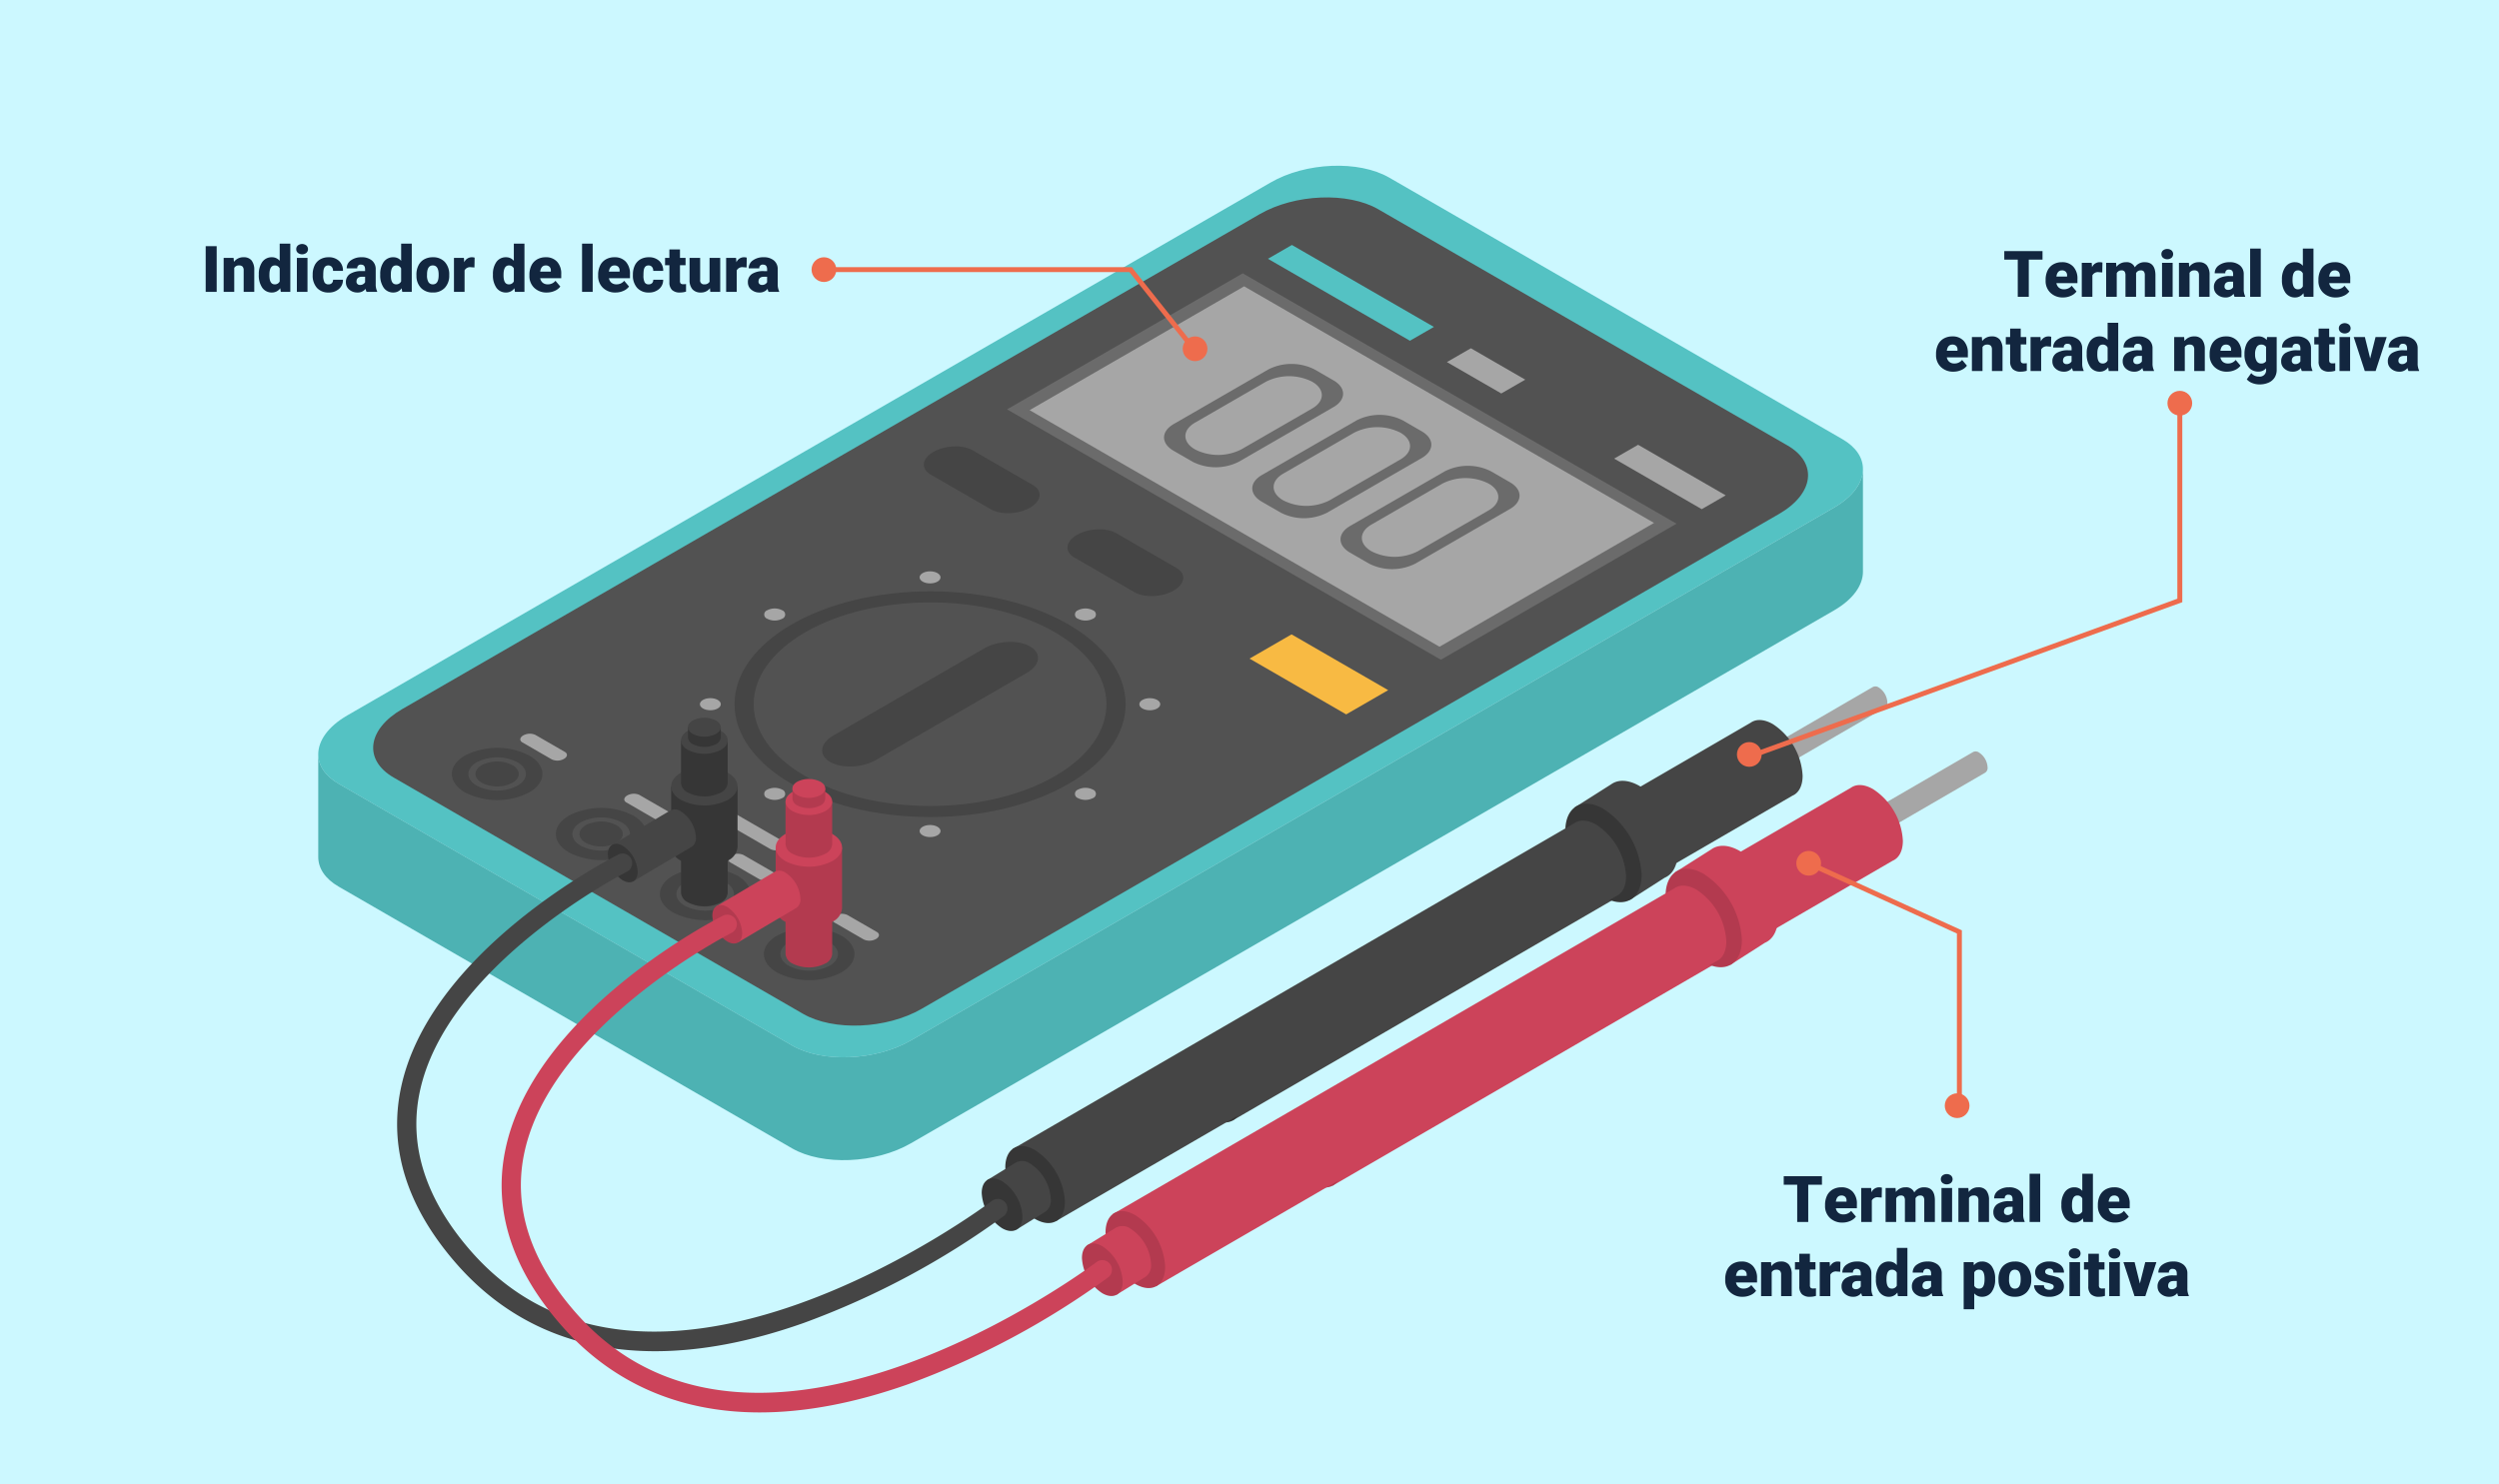 <svg xmlns="http://www.w3.org/2000/svg" width="505" height="300" viewBox="0 0 505 300">
  <g id="Grupo_84294" data-name="Grupo 84294" transform="translate(-914.57 -1020)">
    <rect id="Voltmeter" width="505" height="300" transform="translate(914.57 1020)" fill="#ccf8ff"/>
    <g id="Grupo_83514" data-name="Grupo 83514" transform="translate(954.884 858.139)">
      <g id="Grupo_83446" data-name="Grupo 83446" transform="translate(24 195.36)">
        <g id="Grupo_83391" data-name="Grupo 83391">
          <path id="Trazado_101940" data-name="Trazado 101940" d="M336.152,256.651c0,2.728-1.987,5.589-5.872,7.828l-5.159,2.98L143.716,372.2c-7.1,4.092-17.835,4.537-23.974.993L35.031,324.285l-6.88-3.973c-2.788-1.6-4.151-3.752-4.151-6,0-2.728,1.987-5.6,5.872-7.843L216.449,198.756c7.087-4.107,17.822-4.55,23.974-.993L332,250.632C334.787,252.247,336.152,254.4,336.152,256.651Z" transform="translate(-24 -195.36)" fill="#54c2c3"/>
        </g>
        <g id="Grupo_83392" data-name="Grupo 83392" transform="translate(11.097 6.408)">
          <path id="Trazado_101941" data-name="Trazado 101941" d="M115.88,363.279l-82.7-47.747c-6.145-3.547-5.375-9.745,1.723-13.843L208.169,201.654c7.1-4.1,17.831-4.542,23.976-.995l82.7,47.749c6.145,3.547,5.375,9.745-1.723,13.843L139.856,362.286C132.76,366.382,122.025,366.828,115.88,363.279Z" transform="translate(-29.031 -198.266)" fill="#525252"/>
        </g>
        <g id="Grupo_83393" data-name="Grupo 83393" transform="translate(139.199 21.753)">
          <path id="Trazado_101942" data-name="Trazado 101942" d="M174.767,283.328,87.109,232.718l47.624-27.5,87.658,50.609Z" transform="translate(-87.109 -205.223)" fill="#6b6b6b"/>
        </g>
        <g id="Grupo_83394" data-name="Grupo 83394" transform="translate(143.747 24.378)">
          <path id="Trazado_101943" data-name="Trazado 101943" d="M172.006,279.267,89.171,231.442l43.352-25.029,82.835,47.825Z" transform="translate(-89.171 -206.413)" fill="#a6a6a6"/>
        </g>
        <g id="Grupo_83398" data-name="Grupo 83398" transform="translate(191.917 16.017)">
          <g id="Grupo_83395" data-name="Grupo 83395">
            <path id="Trazado_101944" data-name="Trazado 101944" d="M139.7,221.983,111.01,205.417l4.841-2.795,28.693,16.566Z" transform="translate(-111.01 -202.622)" fill="#54c2c3"/>
          </g>
          <g id="Grupo_83396" data-name="Grupo 83396" transform="translate(36.164 20.879)">
            <path id="Trazado_101945" data-name="Trazado 101945" d="M138.395,221.228l-10.989-6.345,4.84-2.795,10.989,6.345Z" transform="translate(-127.406 -212.088)" fill="#a6a6a6"/>
          </g>
          <g id="Grupo_83397" data-name="Grupo 83397" transform="translate(69.955 40.389)">
            <path id="Trazado_101946" data-name="Trazado 101946" d="M160.428,233.949l-17.7-10.221,4.84-2.795,17.7,10.221Z" transform="translate(-142.725 -220.933)" fill="#a6a6a6"/>
          </g>
        </g>
        <g id="Grupo_83399" data-name="Grupo 83399" transform="translate(122.37 56.725)">
          <path id="Trazado_101947" data-name="Trazado 101947" d="M93.026,233.8l-12.175-7.03c-2.031-1.173-1.776-3.22.567-4.572h0c2.345-1.354,5.891-1.5,7.921-.329l12.178,7.03c2.029,1.171,1.773,3.22-.569,4.572h0C98.6,234.826,95.055,234.972,93.026,233.8Z" transform="translate(-79.479 -221.078)" fill="#454545"/>
        </g>
        <g id="Grupo_83400" data-name="Grupo 83400" transform="translate(151.396 73.483)">
          <path id="Trazado_101948" data-name="Trazado 101948" d="M106.187,241.4l-12.178-7.032c-2.029-1.171-1.776-3.218.569-4.572h0c2.345-1.352,5.889-1.5,7.921-.329l12.175,7.032c2.029,1.171,1.776,3.218-.569,4.572h0C111.76,242.422,108.216,242.57,106.187,241.4Z" transform="translate(-92.639 -228.676)" fill="#454545"/>
        </g>
        <g id="Grupo_83401" data-name="Grupo 83401" transform="translate(188.196 94.73)">
          <path id="Trazado_101949" data-name="Trazado 101949" d="M128.85,254.483l-19.528-11.274,8.489-4.9,19.527,11.274Z" transform="translate(-109.323 -238.308)" fill="#f8ba43"/>
        </g>
        <g id="Grupo_83415" data-name="Grupo 83415" transform="translate(77.118 81.987)">
          <g id="Grupo_83405" data-name="Grupo 83405" transform="translate(7 4.041)">
            <g id="Grupo_83402" data-name="Grupo 83402">
              <ellipse id="Elipse_4100" data-name="Elipse 4100" cx="39.517" cy="22.815" rx="39.517" ry="22.815" fill="#454545"/>
            </g>
            <g id="Grupo_83403" data-name="Grupo 83403" transform="translate(3.873 2.236)">
              <path id="Trazado_101950" data-name="Trazado 101950" d="M124.742,270.509c13.92-8.038,13.92-21.069,0-29.1s-36.491-8.038-50.409,0-13.92,21.067,0,29.1S110.822,278.545,124.742,270.509Z" transform="translate(-63.893 -235.377)" fill="#525252"/>
            </g>
            <g id="Grupo_83404" data-name="Grupo 83404" transform="translate(17.702 10.22)">
              <path id="Trazado_101951" data-name="Trazado 101951" d="M71.765,263.262h0c-2.373-1.37-2.076-3.763.664-5.342l30.507-17.615c2.739-1.581,6.884-1.753,9.255-.384h0c2.371,1.37,2.076,3.763-.664,5.342L81.018,262.878C78.28,264.46,74.136,264.632,71.765,263.262Z" transform="translate(-70.163 -238.997)" fill="#454545"/>
            </g>
          </g>
          <g id="Grupo_83414" data-name="Grupo 83414">
            <g id="Grupo_83406" data-name="Grupo 83406" transform="translate(75.8 7.508)">
              <path id="Trazado_101952" data-name="Trazado 101952" d="M96.938,238.019a3.308,3.308,0,0,1-2.991,0,.912.912,0,0,1,0-1.727,3.308,3.308,0,0,1,2.991,0A.911.911,0,0,1,96.938,238.019Z" transform="translate(-93.329 -235.935)" fill="#a6a6a6"/>
            </g>
            <g id="Grupo_83407" data-name="Grupo 83407" transform="translate(88.806 25.637)">
              <path id="Trazado_101953" data-name="Trazado 101953" d="M101.34,246.6c-1.169,0-2.115-.547-2.115-1.222s.946-1.22,2.115-1.22,2.113.545,2.113,1.22S102.507,246.6,101.34,246.6Z" transform="translate(-99.225 -244.154)" fill="#a6a6a6"/>
            </g>
            <g id="Grupo_83408" data-name="Grupo 83408" transform="translate(75.8 43.763)">
              <path id="Trazado_101954" data-name="Trazado 101954" d="M93.949,254.456a.911.911,0,0,1,0-1.727,3.308,3.308,0,0,1,2.991,0,.912.912,0,0,1,0,1.727A3.308,3.308,0,0,1,93.949,254.456Z" transform="translate(-93.329 -252.372)" fill="#a6a6a6"/>
            </g>
            <g id="Grupo_83409" data-name="Grupo 83409" transform="translate(44.403 51.271)">
              <path id="Trazado_101955" data-name="Trazado 101955" d="M79.094,257c0-.673.948-1.22,2.115-1.22s2.115.547,2.115,1.22-.946,1.222-2.115,1.222S79.094,257.671,79.094,257Z" transform="translate(-79.094 -255.776)" fill="#a6a6a6"/>
            </g>
            <g id="Grupo_83410" data-name="Grupo 83410" transform="translate(13.006 43.763)">
              <path id="Trazado_101956" data-name="Trazado 101956" d="M65.48,252.729a3.3,3.3,0,0,1,2.989,0,.911.911,0,0,1,0,1.727,3.3,3.3,0,0,1-2.989,0A.911.911,0,0,1,65.48,252.729Z" transform="translate(-64.86 -252.372)" fill="#a6a6a6"/>
            </g>
            <g id="Grupo_83411" data-name="Grupo 83411" transform="translate(0 25.635)">
              <path id="Trazado_101957" data-name="Trazado 101957" d="M61.078,244.153c1.169,0,2.115.547,2.115,1.222s-.946,1.22-2.115,1.22-2.115-.545-2.115-1.22S59.911,244.153,61.078,244.153Z" transform="translate(-58.963 -244.153)" fill="#a6a6a6"/>
            </g>
            <g id="Grupo_83412" data-name="Grupo 83412" transform="translate(13.006 7.508)">
              <path id="Trazado_101958" data-name="Trazado 101958" d="M68.469,236.292a.912.912,0,0,1,0,1.727,3.308,3.308,0,0,1-2.991,0,.912.912,0,0,1,0-1.727A3.308,3.308,0,0,1,68.469,236.292Z" transform="translate(-64.86 -235.935)" fill="#a6a6a6"/>
            </g>
            <g id="Grupo_83413" data-name="Grupo 83413" transform="translate(44.403)">
              <path id="Trazado_101959" data-name="Trazado 101959" d="M83.322,233.753c0,.673-.946,1.22-2.113,1.22s-2.115-.547-2.115-1.222.946-1.22,2.113-1.22S83.322,233.078,83.322,233.753Z" transform="translate(-79.094 -232.531)" fill="#a6a6a6"/>
            </g>
          </g>
        </g>
        <g id="Grupo_83416" data-name="Grupo 83416" transform="translate(72.449 125.679)">
          <path id="Trazado_101960" data-name="Trazado 101960" d="M75.8,264.811l-18.528-10.7c-.633-.366-.554-1,.176-1.425h0a2.737,2.737,0,0,1,2.466-.1l18.528,10.7c.633.364.554,1-.176,1.423h0A2.745,2.745,0,0,1,75.8,264.811Z" transform="translate(-56.846 -252.34)" fill="#a6a6a6"/>
        </g>
        <g id="Grupo_83441" data-name="Grupo 83441" transform="translate(26.995 114.805)">
          <g id="Grupo_83422" data-name="Grupo 83422">
            <g id="Grupo_83420" data-name="Grupo 83420" transform="translate(0 2.858)">
              <g id="Grupo_83417" data-name="Grupo 83417">
                <path id="Trazado_101961" data-name="Trazado 101961" d="M51.864,257.728a14.316,14.316,0,0,1-12.945,0c-3.573-2.065-3.573-5.411,0-7.475a14.316,14.316,0,0,1,12.945,0C55.44,252.317,55.44,255.663,51.864,257.728Z" transform="translate(-36.239 -248.706)" fill="#454545"/>
              </g>
              <g id="Grupo_83418" data-name="Grupo 83418" transform="translate(3.34 1.928)">
                <path id="Trazado_101962" data-name="Trazado 101962" d="M47.676,255.309a9.074,9.074,0,0,1-8.221,0c-2.27-1.31-2.27-3.434,0-4.744a9.074,9.074,0,0,1,8.221,0C49.946,251.874,49.946,254,47.676,255.309Z" transform="translate(-37.753 -249.58)" fill="#525252"/>
              </g>
              <g id="Grupo_83419" data-name="Grupo 83419" transform="translate(4.777 2.758)">
                <path id="Trazado_101963" data-name="Trazado 101963" d="M45.874,254.268a6.827,6.827,0,0,1-6.187,0c-1.709-.986-1.709-2.585,0-3.571a6.826,6.826,0,0,1,6.187,0C47.583,251.683,47.583,253.282,45.874,254.268Z" transform="translate(-38.405 -249.956)" fill="#454545"/>
              </g>
            </g>
            <g id="Grupo_83421" data-name="Grupo 83421" transform="translate(13.832)">
              <path id="Trazado_101964" data-name="Trazado 101964" d="M48.873,252.607l-5.938-3.43c-.631-.364-.551-1,.176-1.418h0a2.731,2.731,0,0,1,2.459-.1l5.938,3.43c.631.364.551,1-.176,1.418h0A2.731,2.731,0,0,1,48.873,252.607Z" transform="translate(-42.51 -247.41)" fill="#a6a6a6"/>
            </g>
          </g>
          <g id="Grupo_83428" data-name="Grupo 83428" transform="translate(21.019 12.136)">
            <g id="Grupo_83426" data-name="Grupo 83426" transform="translate(0 2.859)">
              <g id="Grupo_83423" data-name="Grupo 83423">
                <path id="Trazado_101965" data-name="Trazado 101965" d="M61.393,263.23a14.312,14.312,0,0,1-12.943,0c-3.575-2.065-3.575-5.411,0-7.475a14.312,14.312,0,0,1,12.943,0C64.968,257.819,64.968,261.165,61.393,263.23Z" transform="translate(-45.768 -254.208)" fill="#454545"/>
              </g>
              <g id="Grupo_83424" data-name="Grupo 83424" transform="translate(3.34 1.928)">
                <path id="Trazado_101966" data-name="Trazado 101966" d="M57.207,260.81a9.087,9.087,0,0,1-8.221,0c-2.272-1.31-2.272-3.434,0-4.744a9.074,9.074,0,0,1,8.221,0C59.477,257.376,59.477,259.5,57.207,260.81Z" transform="translate(-47.283 -255.082)" fill="#525252"/>
              </g>
              <g id="Grupo_83425" data-name="Grupo 83425" transform="translate(4.778 2.757)">
                <path id="Trazado_101967" data-name="Trazado 101967" d="M55.4,259.77a6.831,6.831,0,0,1-6.189,0c-1.707-.986-1.707-2.585,0-3.573a6.845,6.845,0,0,1,6.189,0C57.114,257.185,57.114,258.785,55.4,259.77Z" transform="translate(-47.935 -255.458)" fill="#454545"/>
              </g>
            </g>
            <g id="Grupo_83427" data-name="Grupo 83427" transform="translate(13.831)">
              <path id="Trazado_101968" data-name="Trazado 101968" d="M58.4,258.107l-5.938-3.428c-.631-.364-.551-1,.176-1.421h0a2.737,2.737,0,0,1,2.459-.1l5.938,3.428c.631.366.551,1-.176,1.42h0A2.723,2.723,0,0,1,58.4,258.107Z" transform="translate(-52.039 -252.912)" fill="#a6a6a6"/>
            </g>
          </g>
          <g id="Grupo_83434" data-name="Grupo 83434" transform="translate(42.039 24.271)">
            <g id="Grupo_83432" data-name="Grupo 83432" transform="translate(0 2.859)">
              <g id="Grupo_83429" data-name="Grupo 83429">
                <path id="Trazado_101969" data-name="Trazado 101969" d="M70.923,268.729a14.3,14.3,0,0,1-12.943,0c-3.575-2.062-3.575-5.408,0-7.473a14.316,14.316,0,0,1,12.945,0C74.5,263.321,74.5,266.667,70.923,268.729Z" transform="translate(-55.298 -259.71)" fill="#454545"/>
              </g>
              <g id="Grupo_83430" data-name="Grupo 83430" transform="translate(3.34 1.927)">
                <path id="Trazado_101970" data-name="Trazado 101970" d="M66.735,266.313a9.088,9.088,0,0,1-8.221,0c-2.27-1.31-2.27-3.434,0-4.747a9.088,9.088,0,0,1,8.221,0C69,262.879,69.007,265,66.735,266.313Z" transform="translate(-56.812 -260.583)" fill="#525252"/>
              </g>
              <g id="Grupo_83431" data-name="Grupo 83431" transform="translate(4.777 2.757)">
                <path id="Trazado_101971" data-name="Trazado 101971" d="M64.933,265.273a6.841,6.841,0,0,1-6.187,0c-1.709-.986-1.709-2.585,0-3.573a6.84,6.84,0,0,1,6.187,0C66.642,262.687,66.642,264.286,64.933,265.273Z" transform="translate(-57.464 -260.96)" fill="#454545"/>
              </g>
            </g>
            <g id="Grupo_83433" data-name="Grupo 83433" transform="translate(13.832)">
              <path id="Trazado_101972" data-name="Trazado 101972" d="M67.933,263.609l-5.938-3.428c-.631-.364-.551-1,.176-1.42h0a2.737,2.737,0,0,1,2.459-.1l5.938,3.428c.631.364.551,1-.176,1.42h0A2.73,2.73,0,0,1,67.933,263.609Z" transform="translate(-61.569 -258.414)" fill="#a6a6a6"/>
            </g>
          </g>
          <g id="Grupo_83440" data-name="Grupo 83440" transform="translate(63.057 36.407)">
            <g id="Grupo_83438" data-name="Grupo 83438" transform="translate(0 2.857)">
              <g id="Grupo_83435" data-name="Grupo 83435">
                <path id="Trazado_101973" data-name="Trazado 101973" d="M80.454,274.232a14.3,14.3,0,0,1-12.945,0c-3.575-2.062-3.575-5.408,0-7.473a14.3,14.3,0,0,1,12.945,0C84.027,268.824,84.027,272.17,80.454,274.232Z" transform="translate(-64.827 -265.211)" fill="#454545"/>
              </g>
              <g id="Grupo_83436" data-name="Grupo 83436" transform="translate(3.34 1.929)">
                <path id="Trazado_101974" data-name="Trazado 101974" d="M76.266,271.815a9.088,9.088,0,0,1-8.221,0c-2.272-1.31-2.272-3.437,0-4.747a9.088,9.088,0,0,1,8.221,0C78.536,268.381,78.536,270.5,76.266,271.815Z" transform="translate(-66.342 -266.086)" fill="#525252"/>
              </g>
              <g id="Grupo_83437" data-name="Grupo 83437" transform="translate(4.778 2.759)">
                <path id="Trazado_101975" data-name="Trazado 101975" d="M74.463,270.774a6.845,6.845,0,0,1-6.189,0c-1.707-.986-1.707-2.585,0-3.573a6.845,6.845,0,0,1,6.189,0C76.173,268.189,76.173,269.789,74.463,270.774Z" transform="translate(-66.994 -266.462)" fill="#454545"/>
              </g>
            </g>
            <g id="Grupo_83439" data-name="Grupo 83439" transform="translate(13.831)">
              <path id="Trazado_101976" data-name="Trazado 101976" d="M77.461,269.111l-5.938-3.428c-.631-.364-.551-1,.176-1.421h0a2.737,2.737,0,0,1,2.459-.1l5.938,3.428c.631.364.551,1-.176,1.421h0A2.73,2.73,0,0,1,77.461,269.111Z" transform="translate(-71.098 -263.916)" fill="#a6a6a6"/>
            </g>
          </g>
        </g>
        <g id="Grupo_83445" data-name="Grupo 83445" transform="translate(170.917 40.065)">
          <g id="Grupo_83442" data-name="Grupo 83442">
            <path id="Trazado_101977" data-name="Trazado 101977" d="M122.553,214.643l-19.126,11.042c-2.585,1.493-2.585,3.911,0,5.4l3.822,2.208a10.345,10.345,0,0,0,9.357,0l19.128-11.044c2.583-1.491,2.583-3.911,0-5.4l-3.825-2.208A10.345,10.345,0,0,0,122.553,214.643ZM107.74,230.8h0c-2.583-1.491-2.583-3.911,0-5.4l14.335-8.276a10.336,10.336,0,0,1,9.359,0h0c2.583,1.491,2.583,3.911,0,5.4L117.1,230.8A10.336,10.336,0,0,1,107.74,230.8Z" transform="translate(-101.489 -213.525)" fill="#6b6b6b"/>
          </g>
          <g id="Grupo_83443" data-name="Grupo 83443" transform="translate(17.831 10.295)">
            <path id="Trazado_101978" data-name="Trazado 101978" d="M130.637,219.312l-19.126,11.042c-2.585,1.491-2.585,3.911,0,5.4l3.822,2.208a10.336,10.336,0,0,0,9.359,0l19.126-11.042c2.583-1.493,2.583-3.911,0-5.4L140,219.312A10.336,10.336,0,0,0,130.637,219.312Zm-14.811,16.161h0c-2.585-1.491-2.585-3.911,0-5.4l14.335-8.278a10.345,10.345,0,0,1,9.357,0h0c2.585,1.493,2.585,3.911,0,5.4l-14.335,8.276A10.345,10.345,0,0,1,115.826,235.473Z" transform="translate(-109.573 -218.192)" fill="#6b6b6b"/>
          </g>
          <g id="Grupo_83444" data-name="Grupo 83444" transform="translate(35.663 20.59)">
            <path id="Trazado_101979" data-name="Trazado 101979" d="M138.723,223.978l-19.128,11.044c-2.583,1.491-2.583,3.911,0,5.4l3.822,2.208a10.35,10.35,0,0,0,9.359,0L151.9,231.588c2.585-1.491,2.585-3.911,0-5.4l-3.822-2.208A10.345,10.345,0,0,0,138.723,223.978Zm-14.813,16.161h0c-2.585-1.491-2.585-3.911,0-5.4l14.335-8.276a10.336,10.336,0,0,1,9.359,0h0c2.583,1.491,2.583,3.911,0,5.4l-14.335,8.276A10.336,10.336,0,0,1,123.909,240.139Z" transform="translate(-117.658 -222.86)" fill="#6b6b6b"/>
          </g>
        </g>
      </g>
      <g id="Grupo_83462" data-name="Grupo 83462" transform="translate(82.515 306.944)">
        <g id="Grupo_83449" data-name="Grupo 83449" transform="translate(14.793 24.029)">
          <g id="Grupo_83447" data-name="Grupo 83447" transform="translate(0.001 2.723)">
            <path id="Trazado_101980" data-name="Trazado 101980" d="M66.663,258.078V266.7a2.341,2.341,0,0,1-1.379,1.928,7.355,7.355,0,0,1-6.668,0,2.345,2.345,0,0,1-1.381-1.928v-8.618Z" transform="translate(-57.236 -258.078)" fill="#363636"/>
          </g>
          <g id="Grupo_83448" data-name="Grupo 83448">
            <path id="Trazado_101981" data-name="Trazado 101981" d="M65.285,261.49a7.369,7.369,0,0,1-6.668,0c-1.842-1.063-1.842-2.786,0-3.849a7.369,7.369,0,0,1,6.668,0C67.127,258.7,67.127,260.427,65.285,261.49Z" transform="translate(-57.236 -256.844)" fill="#454545"/>
          </g>
        </g>
        <g id="Grupo_83452" data-name="Grupo 83452" transform="translate(12.8 9.987)">
          <g id="Grupo_83450" data-name="Grupo 83450" transform="translate(0.002 3.875)">
            <path id="Trazado_101982" data-name="Trazado 101982" d="M69.746,252.234V264.5a3.338,3.338,0,0,1-1.963,2.744,10.485,10.485,0,0,1-9.489,0,3.339,3.339,0,0,1-1.961-2.744V252.234Z" transform="translate(-56.333 -252.234)" fill="#363636"/>
          </g>
          <g id="Grupo_83451" data-name="Grupo 83451">
            <path id="Trazado_101983" data-name="Trazado 101983" d="M67.784,257.089a10.487,10.487,0,0,1-9.487,0c-2.62-1.511-2.62-3.964,0-5.477a10.494,10.494,0,0,1,9.487,0C70.4,253.124,70.4,255.576,67.784,257.089Z" transform="translate(-56.332 -250.477)" fill="#454545"/>
          </g>
        </g>
        <g id="Grupo_83455" data-name="Grupo 83455" transform="translate(14.793 1.842)">
          <g id="Grupo_83453" data-name="Grupo 83453" transform="translate(0.001 2.725)">
            <path id="Trazado_101984" data-name="Trazado 101984" d="M66.663,248.02v8.618a2.344,2.344,0,0,1-1.379,1.928,7.368,7.368,0,0,1-6.668,0,2.347,2.347,0,0,1-1.381-1.928V248.02Z" transform="translate(-57.236 -248.02)" fill="#363636"/>
          </g>
          <g id="Grupo_83454" data-name="Grupo 83454">
            <path id="Trazado_101985" data-name="Trazado 101985" d="M65.285,251.433a7.369,7.369,0,0,1-6.668,0c-1.842-1.063-1.842-2.788,0-3.851a7.368,7.368,0,0,1,6.668,0C67.127,248.645,67.127,250.37,65.285,251.433Z" transform="translate(-57.236 -246.785)" fill="#454545"/>
          </g>
        </g>
        <g id="Grupo_83458" data-name="Grupo 83458" transform="translate(16.194)">
          <g id="Grupo_83456" data-name="Grupo 83456" transform="translate(0.001 1.916)">
            <path id="Trazado_101986" data-name="Trazado 101986" d="M64.5,246.818v2.067a1.65,1.65,0,0,1-.968,1.356,5.177,5.177,0,0,1-4.687,0,1.649,1.649,0,0,1-.971-1.356v-2.067Z" transform="translate(-57.871 -246.818)" fill="#363636"/>
          </g>
          <g id="Grupo_83457" data-name="Grupo 83457">
            <path id="Trazado_101987" data-name="Trazado 101987" d="M63.529,249.215a5.177,5.177,0,0,1-4.687,0c-1.295-.748-1.295-1.959,0-2.706a5.191,5.191,0,0,1,4.687,0C64.821,247.256,64.821,248.467,63.529,249.215Z" transform="translate(-57.871 -245.95)" fill="#454545"/>
          </g>
        </g>
        <g id="Grupo_83461" data-name="Grupo 83461" transform="translate(0 18.529)">
          <g id="Grupo_83459" data-name="Grupo 83459" transform="translate(0.728)">
            <path id="Trazado_101988" data-name="Trazado 101988" d="M67.929,259.986a2.016,2.016,0,0,1-1.037,2.025l-11.662,6.9-.882-1.473a6.931,6.931,0,0,1-2.512-4.2v0l-.977-1.632,11.8-6.981a2.048,2.048,0,0,1,2.25.135A6.673,6.673,0,0,1,67.929,259.986Z" transform="translate(-50.859 -254.35)" fill="#454545"/>
          </g>
          <g id="Grupo_83460" data-name="Grupo 83460" transform="translate(0 6.951)">
            <path id="Trazado_101989" data-name="Trazado 101989" d="M56.562,263.136c0,1.923-1.35,2.7-3.015,1.74a6.667,6.667,0,0,1-3.017-5.223c0-1.923,1.352-2.7,3.017-1.74A6.665,6.665,0,0,1,56.562,263.136Z" transform="translate(-50.529 -257.501)" fill="#363636"/>
          </g>
        </g>
      </g>
      <g id="Grupo_83478" data-name="Grupo 83478" transform="translate(158.073 300.606)">
        <g id="Grupo_83465" data-name="Grupo 83465" transform="translate(147.272)">
          <g id="Grupo_83463" data-name="Grupo 83463" transform="translate(0.412)">
            <path id="Trazado_101990" data-name="Trazado 101990" d="M187.065,246.281a1.15,1.15,0,0,1-.589,1.154L154.229,266.15l-.5-.84a3.949,3.949,0,0,1-1.429-2.387v0l-.556-.929,32.329-18.759a1.162,1.162,0,0,1,1.279.077A3.789,3.789,0,0,1,187.065,246.281Z" transform="translate(-151.741 -243.076)" fill="#a6a6a6"/>
          </g>
          <g id="Grupo_83464" data-name="Grupo 83464" transform="translate(0 18.742)">
            <path id="Trazado_101991" data-name="Trazado 101991" d="M154.986,254.78c0,1.094-.77,1.537-1.716.99a3.793,3.793,0,0,1-1.716-2.973c0-1.094.768-1.537,1.716-.99A3.8,3.8,0,0,1,154.986,254.78Z" transform="translate(-151.554 -251.573)" fill="#a6a6a6"/>
          </g>
        </g>
        <g id="Grupo_83468" data-name="Grupo 83468" transform="translate(40.439 6.797)">
          <g id="Grupo_83466" data-name="Grupo 83466" transform="translate(1.451)">
            <path id="Trazado_101992" data-name="Trazado 101992" d="M227.775,257.412c0,2.1-.8,3.509-2.067,4.045l-113.2,65.7-1.76-2.947a13.851,13.851,0,0,1-5.022-8.377v-.007l-1.95-3.26L217.262,246.71c1.107-.792,2.7-.759,4.491.267A13.323,13.323,0,0,1,227.775,257.412Z" transform="translate(-103.777 -246.157)" fill="#454545"/>
          </g>
          <g id="Grupo_83467" data-name="Grupo 83467" transform="translate(0 65.793)">
            <path id="Trazado_101993" data-name="Trazado 101993" d="M115.167,287.24c0,3.842-2.7,5.4-6.024,3.478a13.315,13.315,0,0,1-6.024-10.433c0-3.84,2.7-5.4,6.024-3.476A13.31,13.31,0,0,1,115.167,287.24Z" transform="translate(-103.119 -275.986)" fill="#363636"/>
          </g>
        </g>
        <g id="Grupo_83471" data-name="Grupo 83471" transform="translate(117.934 19.086)">
          <g id="Grupo_83469" data-name="Grupo 83469" transform="translate(1.857)">
            <path id="Trazado_101994" data-name="Trazado 101994" d="M159.963,266.139c0,2.682-1.021,4.493-2.649,5.181l-7.038,4.5-2.254-3.772a17.739,17.739,0,0,1-6.43-10.729v-.009l-2.5-4.173,7.407-4.7c1.418-1.012,3.463-.97,5.75.344A17.056,17.056,0,0,1,159.963,266.139Z" transform="translate(-139.095 -251.729)" fill="#454545"/>
          </g>
          <g id="Grupo_83470" data-name="Grupo 83470" transform="translate(0 4.618)">
            <path id="Trazado_101995" data-name="Trazado 101995" d="M153.677,268.236c0,4.916-3.452,6.91-7.713,4.451a17.045,17.045,0,0,1-7.711-13.358c0-4.919,3.452-6.913,7.711-4.453A17.045,17.045,0,0,1,153.677,268.236Z" transform="translate(-138.253 -253.822)" fill="#363636"/>
          </g>
        </g>
        <g id="Grupo_83474" data-name="Grupo 83474" transform="translate(4.766 27.131)">
          <g id="Grupo_83472" data-name="Grupo 83472" transform="translate(1.451)">
            <path id="Trazado_101996" data-name="Trazado 101996" d="M211.6,266.632c0,2.1-.8,3.509-2.069,4.045l-113.2,65.694-1.762-2.945a13.857,13.857,0,0,1-5.02-8.379v-.007l-1.95-3.26L201.089,255.93c1.105-.792,2.7-.761,4.491.267A13.329,13.329,0,0,1,211.6,266.632Z" transform="translate(-87.604 -255.376)" fill="#454545"/>
          </g>
          <g id="Grupo_83473" data-name="Grupo 83473" transform="translate(0 65.793)">
            <path id="Trazado_101997" data-name="Trazado 101997" d="M98.994,296.459c0,3.842-2.7,5.4-6.024,3.478A13.318,13.318,0,0,1,86.946,289.5c0-3.84,2.7-5.4,6.024-3.478A13.318,13.318,0,0,1,98.994,296.459Z" transform="translate(-86.946 -285.205)" fill="#363636"/>
          </g>
        </g>
        <g id="Grupo_83477" data-name="Grupo 83477" transform="translate(0 95.933)">
          <g id="Grupo_83475" data-name="Grupo 83475" transform="translate(0.99)">
            <path id="Trazado_101998" data-name="Trazado 101998" d="M98.2,294.26a2.751,2.751,0,0,1-1.412,2.762L91.2,300.48,90,298.466a9.454,9.454,0,0,1-3.43-5.724v0l-1.334-2.228,5.786-3.564a2.785,2.785,0,0,1,3.068.185A9.1,9.1,0,0,1,98.2,294.26Z" transform="translate(-85.234 -286.569)" fill="#454545"/>
          </g>
          <g id="Grupo_83476" data-name="Grupo 83476" transform="translate(0 3.523)">
            <path id="Trazado_101999" data-name="Trazado 101999" d="M93.014,295.857c0,2.623-1.842,3.688-4.114,2.376a9.1,9.1,0,0,1-4.116-7.129c0-2.623,1.842-3.688,4.116-2.376A9.1,9.1,0,0,1,93.014,295.857Z" transform="translate(-84.785 -288.166)" fill="#363636"/>
          </g>
        </g>
      </g>
      <g id="Grupo_83494" data-name="Grupo 83494" transform="translate(103.637 319.318)">
        <g id="Grupo_83481" data-name="Grupo 83481" transform="translate(14.791 24.029)">
          <g id="Grupo_83479" data-name="Grupo 83479" transform="translate(0.001 2.723)">
            <path id="Trazado_102000" data-name="Trazado 102000" d="M76.238,263.688v8.618a2.344,2.344,0,0,1-1.379,1.928,7.355,7.355,0,0,1-6.668,0,2.347,2.347,0,0,1-1.381-1.928v-8.618Z" transform="translate(-66.811 -263.688)" fill="#b33a4f"/>
          </g>
          <g id="Grupo_83480" data-name="Grupo 83480">
            <path id="Trazado_102001" data-name="Trazado 102001" d="M74.86,267.1a7.369,7.369,0,0,1-6.668,0c-1.842-1.063-1.842-2.786,0-3.849a7.369,7.369,0,0,1,6.668,0C76.7,264.314,76.7,266.037,74.86,267.1Z" transform="translate(-66.811 -262.454)" fill="#cc435a"/>
          </g>
        </g>
        <g id="Grupo_83484" data-name="Grupo 83484" transform="translate(12.797 9.985)">
          <g id="Grupo_83482" data-name="Grupo 83482" transform="translate(0.002 3.877)">
            <path id="Trazado_102002" data-name="Trazado 102002" d="M79.321,257.844v12.261a3.332,3.332,0,0,1-1.963,2.742,10.466,10.466,0,0,1-9.487,0,3.332,3.332,0,0,1-1.963-2.742V257.844Z" transform="translate(-65.908 -257.844)" fill="#b33a4f"/>
          </g>
          <g id="Grupo_83483" data-name="Grupo 83483">
            <path id="Trazado_102003" data-name="Trazado 102003" d="M77.359,262.7a10.481,10.481,0,0,1-9.487,0c-2.62-1.511-2.62-3.964,0-5.477a10.48,10.48,0,0,1,9.487,0C79.979,258.734,79.979,261.187,77.359,262.7Z" transform="translate(-65.907 -256.087)" fill="#cc435a"/>
          </g>
        </g>
        <g id="Grupo_83487" data-name="Grupo 83487" transform="translate(14.791 1.842)">
          <g id="Grupo_83485" data-name="Grupo 83485" transform="translate(0.001 2.725)">
            <path id="Trazado_102004" data-name="Trazado 102004" d="M76.238,253.63v8.618a2.344,2.344,0,0,1-1.379,1.928,7.368,7.368,0,0,1-6.668,0,2.347,2.347,0,0,1-1.381-1.928V253.63Z" transform="translate(-66.811 -253.63)" fill="#b33a4f"/>
          </g>
          <g id="Grupo_83486" data-name="Grupo 83486">
            <path id="Trazado_102005" data-name="Trazado 102005" d="M74.86,257.043a7.368,7.368,0,0,1-6.668,0c-1.842-1.063-1.842-2.788,0-3.851a7.369,7.369,0,0,1,6.668,0C76.7,254.255,76.7,255.98,74.86,257.043Z" transform="translate(-66.811 -252.395)" fill="#cc435a"/>
          </g>
        </g>
        <g id="Grupo_83490" data-name="Grupo 83490" transform="translate(16.191)">
          <g id="Grupo_83488" data-name="Grupo 83488" transform="translate(0.001 1.913)">
            <path id="Trazado_102006" data-name="Trazado 102006" d="M74.072,252.427V254.5a1.65,1.65,0,0,1-.968,1.356,5.177,5.177,0,0,1-4.687,0,1.653,1.653,0,0,1-.971-1.356v-2.069Z" transform="translate(-67.446 -252.427)" fill="#b33a4f"/>
          </g>
          <g id="Grupo_83489" data-name="Grupo 83489">
            <path id="Trazado_102007" data-name="Trazado 102007" d="M73.1,254.825a5.177,5.177,0,0,1-4.687,0c-1.295-.748-1.295-1.959,0-2.706a5.191,5.191,0,0,1,4.687,0C74.4,252.866,74.4,254.077,73.1,254.825Z" transform="translate(-67.446 -251.56)" fill="#cc435a"/>
          </g>
        </g>
        <g id="Grupo_83493" data-name="Grupo 83493" transform="translate(0 18.529)">
          <g id="Grupo_83491" data-name="Grupo 83491" transform="translate(0.726)">
            <path id="Trazado_102008" data-name="Trazado 102008" d="M77.5,265.6a2.016,2.016,0,0,1-1.037,2.025l-11.662,6.9-.882-1.473a6.938,6.938,0,0,1-2.512-4.2v0l-.977-1.632,11.807-6.981a2.044,2.044,0,0,1,2.248.135A6.669,6.669,0,0,1,77.5,265.6Z" transform="translate(-60.434 -259.96)" fill="#cc435a"/>
          </g>
          <g id="Grupo_83492" data-name="Grupo 83492" transform="translate(0 6.951)">
            <path id="Trazado_102009" data-name="Trazado 102009" d="M66.135,268.746c0,1.923-1.35,2.7-3.015,1.74a6.665,6.665,0,0,1-3.015-5.223c0-1.923,1.35-2.7,3.015-1.74A6.665,6.665,0,0,1,66.135,268.746Z" transform="translate(-60.105 -263.111)" fill="#b33a4f"/>
          </g>
        </g>
      </g>
      <g id="Grupo_83510" data-name="Grupo 83510" transform="translate(178.33 313.75)">
        <g id="Grupo_83497" data-name="Grupo 83497" transform="translate(147.272)">
          <g id="Grupo_83495" data-name="Grupo 83495" transform="translate(0.412)">
            <path id="Trazado_102010" data-name="Trazado 102010" d="M196.249,252.24a1.15,1.15,0,0,1-.589,1.154l-32.247,18.715-.5-.84a3.942,3.942,0,0,1-1.432-2.387v0l-.556-.929,32.331-18.759a1.162,1.162,0,0,1,1.279.077A3.793,3.793,0,0,1,196.249,252.24Z" transform="translate(-160.925 -249.035)" fill="#a6a6a6"/>
          </g>
          <g id="Grupo_83496" data-name="Grupo 83496" transform="translate(0 18.742)">
            <path id="Trazado_102011" data-name="Trazado 102011" d="M164.17,260.739c0,1.094-.768,1.537-1.716.99a3.793,3.793,0,0,1-1.716-2.973c0-1.094.768-1.537,1.716-.99A3.79,3.79,0,0,1,164.17,260.739Z" transform="translate(-160.738 -257.532)" fill="#a6a6a6"/>
          </g>
        </g>
        <g id="Grupo_83500" data-name="Grupo 83500" transform="translate(40.441 6.797)">
          <g id="Grupo_83498" data-name="Grupo 83498" transform="translate(1.449)">
            <path id="Trazado_102012" data-name="Trazado 102012" d="M236.961,263.371c0,2.1-.8,3.509-2.069,4.045l-113.2,65.7-1.76-2.947a13.831,13.831,0,0,1-5.02-8.377v-.007l-1.952-3.26,113.487-65.853c1.105-.792,2.7-.759,4.489.269A13.318,13.318,0,0,1,236.961,263.371Z" transform="translate(-112.961 -252.116)" fill="#cc435a"/>
          </g>
          <g id="Grupo_83499" data-name="Grupo 83499" transform="translate(0 65.792)">
            <path id="Trazado_102013" data-name="Trazado 102013" d="M124.349,293.2c0,3.84-2.7,5.4-6.024,3.476a13.312,13.312,0,0,1-6.022-10.433c0-3.84,2.7-5.4,6.022-3.476A13.315,13.315,0,0,1,124.349,293.2Z" transform="translate(-112.304 -281.945)" fill="#b33a4f"/>
          </g>
        </g>
        <g id="Grupo_83503" data-name="Grupo 83503" transform="translate(117.934 19.085)">
          <g id="Grupo_83501" data-name="Grupo 83501" transform="translate(1.857)">
            <path id="Trazado_102014" data-name="Trazado 102014" d="M169.149,272.1c0,2.684-1.023,4.493-2.649,5.181l-7.038,4.5L157.205,278a17.726,17.726,0,0,1-6.427-10.729v-.009l-2.5-4.173,7.409-4.7c1.416-1.012,3.461-.973,5.75.344A17.062,17.062,0,0,1,169.149,272.1Z" transform="translate(-148.279 -257.687)" fill="#cc435a"/>
          </g>
          <g id="Grupo_83502" data-name="Grupo 83502" transform="translate(0 4.621)">
            <path id="Trazado_102015" data-name="Trazado 102015" d="M162.861,274.194c0,4.919-3.452,6.91-7.711,4.451a17.048,17.048,0,0,1-7.713-13.358c0-4.919,3.454-6.911,7.713-4.451A17.041,17.041,0,0,1,162.861,274.194Z" transform="translate(-147.437 -259.782)" fill="#b33a4f"/>
          </g>
        </g>
        <g id="Grupo_83506" data-name="Grupo 83506" transform="translate(4.766 27.131)">
          <g id="Grupo_83504" data-name="Grupo 83504" transform="translate(1.451)">
            <path id="Trazado_102016" data-name="Trazado 102016" d="M220.786,272.59c0,2.1-.8,3.509-2.067,4.045l-113.2,65.7-1.76-2.947a13.85,13.85,0,0,1-5.022-8.38V331l-1.95-3.26,113.485-65.851c1.107-.792,2.7-.759,4.491.267A13.323,13.323,0,0,1,220.786,272.59Z" transform="translate(-96.788 -261.335)" fill="#cc435a"/>
          </g>
          <g id="Grupo_83505" data-name="Grupo 83505" transform="translate(0 65.793)">
            <path id="Trazado_102017" data-name="Trazado 102017" d="M108.178,302.418c0,3.842-2.7,5.4-6.024,3.478a13.318,13.318,0,0,1-6.024-10.433c0-3.84,2.7-5.4,6.024-3.476A13.311,13.311,0,0,1,108.178,302.418Z" transform="translate(-96.13 -291.164)" fill="#b33a4f"/>
          </g>
        </g>
        <g id="Grupo_83509" data-name="Grupo 83509" transform="translate(0 95.933)">
          <g id="Grupo_83507" data-name="Grupo 83507" transform="translate(0.993)">
            <path id="Trazado_102018" data-name="Trazado 102018" d="M107.386,300.219a2.758,2.758,0,0,1-1.414,2.764l-5.589,3.456-1.2-2.014a9.458,9.458,0,0,1-3.43-5.724v0l-1.332-2.226,5.786-3.564a2.776,2.776,0,0,1,3.066.183A9.1,9.1,0,0,1,107.386,300.219Z" transform="translate(-94.419 -292.528)" fill="#cc435a"/>
          </g>
          <g id="Grupo_83508" data-name="Grupo 83508" transform="translate(0 3.524)">
            <path id="Trazado_102019" data-name="Trazado 102019" d="M102.2,301.815c0,2.623-1.844,3.688-4.116,2.376a9.1,9.1,0,0,1-4.116-7.127c0-2.625,1.844-3.688,4.116-2.378A9.1,9.1,0,0,1,102.2,301.815Z" transform="translate(-93.969 -294.126)" fill="#b33a4f"/>
          </g>
        </g>
      </g>
      <g id="Grupo_83511" data-name="Grupo 83511" transform="translate(24 256.651)">
        <path id="Trazado_102020" data-name="Trazado 102020" d="M336.152,223.148v20.784c0,2.728-1.987,5.589-5.872,7.828L143.716,359.482c-7.1,4.094-17.835,4.537-23.974.995L28.151,307.593c-2.788-1.6-4.151-3.75-4.151-6V280.8c0,2.252,1.363,4.4,4.151,6l6.88,3.973,84.712,48.909c6.138,3.545,16.871,3.1,23.974-.993L325.122,233.956l5.159-2.98C334.165,228.737,336.152,225.876,336.152,223.148Z" transform="translate(-24 -223.148)" fill="#4db2b3"/>
      </g>
      <g id="Grupo_83512" data-name="Grupo 83512" transform="translate(39.936 334.376)">
        <path id="Trazado_102021" data-name="Trazado 102021" d="M83.383,359c-16.41,0-30.117-6.035-40.433-17.985-9.685-11.218-13.4-22.935-11.035-34.826,5.556-27.948,42.464-46.807,44.032-47.595a1.941,1.941,0,0,1,1.745,3.467c-.366.185-36.793,18.806-41.972,44.895-2.113,10.651,1.306,21.258,10.168,31.522,36.376,42.133,104.859-9.341,105.549-9.866a1.941,1.941,0,0,1,2.353,3.088,164.126,164.126,0,0,1-40.38,21.583C102.637,357.1,92.583,359,83.383,359Z" transform="translate(-31.225 -258.386)" fill="#454545"/>
      </g>
      <g id="Grupo_83513" data-name="Grupo 83513" transform="translate(61.057 346.75)">
        <path id="Trazado_102022" data-name="Trazado 102022" d="M92.957,364.609c-16.41,0-30.114-6.033-40.43-17.983-9.687-11.218-13.4-22.935-11.035-34.826,5.554-27.948,42.462-46.807,44.03-47.595a1.941,1.941,0,1,1,1.747,3.467c-.368.183-36.793,18.806-41.972,44.893-2.115,10.654,1.306,21.261,10.168,31.524C66,356.3,79.253,360.641,92.761,360.643c33.085,0,67.761-26.047,68.251-26.42a1.941,1.941,0,1,1,2.356,3.086,164.144,164.144,0,0,1-40.38,21.585C112.213,362.71,102.157,364.609,92.957,364.609Z" transform="translate(-40.801 -263.996)" fill="#cc435a"/>
      </g>
    </g>
    <path id="Trazado_102528" data-name="Trazado 102528" d="M3.072,14H.851V4.758H3.072ZM6.487,7.132l.07.806A2.329,2.329,0,0,1,8.519,7a1.96,1.96,0,0,1,1.6.641,3.052,3.052,0,0,1,.549,1.93V14H8.525V9.665A1.159,1.159,0,0,0,8.315,8.9a.969.969,0,0,0-.762-.244,1.02,1.02,0,0,0-.933.5V14H4.481V7.132Zm5.1,3.383a4.2,4.2,0,0,1,.7-2.571A2.319,2.319,0,0,1,14.257,7a1.972,1.972,0,0,1,1.549.724V4.25h2.146V14H16.028l-.108-.736a2.026,2.026,0,0,1-1.676.863,2.315,2.315,0,0,1-1.942-.939A4.329,4.329,0,0,1,11.584,10.515Zm2.139.133q0,1.828,1.066,1.828a1.053,1.053,0,0,0,1.016-.6V9.265a1.025,1.025,0,0,0-1-.609q-.99,0-1.073,1.6ZM21.423,14H19.278V7.132h2.146ZM19.151,5.361a.955.955,0,0,1,.33-.749,1.4,1.4,0,0,1,1.714,0,1.015,1.015,0,0,1,0,1.5,1.4,1.4,0,0,1-1.714,0A.955.955,0,0,1,19.151,5.361Zm6.494,7.116a.951.951,0,0,0,.7-.244.9.9,0,0,0,.241-.682H28.59a2.375,2.375,0,0,1-.809,1.854,3.01,3.01,0,0,1-2.085.724,3.048,3.048,0,0,1-2.361-.939,3.7,3.7,0,0,1-.863-2.6V10.5a4.183,4.183,0,0,1,.384-1.838,2.8,2.8,0,0,1,1.108-1.225A3.3,3.3,0,0,1,25.676,7a2.972,2.972,0,0,1,2.126.743A2.634,2.634,0,0,1,28.59,9.76H26.584a1.174,1.174,0,0,0-.26-.819.9.9,0,0,0-.7-.286q-.832,0-.971,1.06a7.48,7.48,0,0,0-.044.927,2.938,2.938,0,0,0,.248,1.435A.857.857,0,0,0,25.645,12.477ZM33.363,14a2.415,2.415,0,0,1-.2-.616,1.989,1.989,0,0,1-1.65.743,2.437,2.437,0,0,1-1.65-.587,1.869,1.869,0,0,1-.679-1.476,1.921,1.921,0,0,1,.825-1.688A4.2,4.2,0,0,1,32.4,9.8h.66V9.441q0-.95-.819-.95a.669.669,0,0,0-.762.753H29.345a1.918,1.918,0,0,1,.847-1.617A3.561,3.561,0,0,1,32.354,7a3.122,3.122,0,0,1,2.076.641A2.229,2.229,0,0,1,35.21,9.4v3.041a3.114,3.114,0,0,0,.292,1.447V14Zm-1.339-1.4a1.193,1.193,0,0,0,.663-.171,1.074,1.074,0,0,0,.378-.387v-1.1h-.622q-1.117,0-1.117,1a.612.612,0,0,0,.2.473A.712.712,0,0,0,32.024,12.6Zm4.1-2.088a4.2,4.2,0,0,1,.7-2.571A2.319,2.319,0,0,1,38.8,7a1.972,1.972,0,0,1,1.549.724V4.25h2.146V14H40.568l-.108-.736a2.026,2.026,0,0,1-1.676.863,2.315,2.315,0,0,1-1.942-.939A4.329,4.329,0,0,1,36.125,10.515Zm2.139.133q0,1.828,1.066,1.828a1.053,1.053,0,0,0,1.016-.6V9.265a1.025,1.025,0,0,0-1-.609q-.99,0-1.073,1.6Zm5.173-.146a4.054,4.054,0,0,1,.4-1.831,2.86,2.86,0,0,1,1.149-1.235A3.46,3.46,0,0,1,46.744,7a3.158,3.158,0,0,1,2.431.955,3.666,3.666,0,0,1,.889,2.6v.076a3.557,3.557,0,0,1-.892,2.549,3.166,3.166,0,0,1-2.415.943,3.2,3.2,0,0,1-2.355-.879,3.439,3.439,0,0,1-.958-2.384Zm2.139.133a2.556,2.556,0,0,0,.3,1.4.994.994,0,0,0,.882.444q1.143,0,1.168-1.758V10.5q0-1.847-1.181-1.847-1.073,0-1.162,1.593Zm9.585-1.568-.7-.051a1.266,1.266,0,0,0-1.295.635V14H51.022V7.132h2.006l.07.882A1.656,1.656,0,0,1,54.6,7a2.086,2.086,0,0,1,.6.076ZM58.9,10.515a4.2,4.2,0,0,1,.7-2.571A2.319,2.319,0,0,1,61.572,7a1.972,1.972,0,0,1,1.549.724V4.25h2.146V14H63.343l-.108-.736a2.026,2.026,0,0,1-1.676.863,2.315,2.315,0,0,1-1.942-.939A4.329,4.329,0,0,1,58.9,10.515Zm2.139.133q0,1.828,1.066,1.828a1.053,1.053,0,0,0,1.016-.6V9.265a1.025,1.025,0,0,0-1-.609q-.99,0-1.073,1.6Zm8.766,3.479a3.531,3.531,0,0,1-2.558-.943,3.255,3.255,0,0,1-.978-2.453v-.178a4.218,4.218,0,0,1,.39-1.86A2.856,2.856,0,0,1,67.8,7.446,3.44,3.44,0,0,1,69.577,7a2.973,2.973,0,0,1,2.285.9,3.53,3.53,0,0,1,.838,2.5v.832H68.447a1.542,1.542,0,0,0,.5.908,1.492,1.492,0,0,0,1,.33,1.923,1.923,0,0,0,1.587-.711l.978,1.155a2.733,2.733,0,0,1-1.133.879A3.829,3.829,0,0,1,69.805,14.127Zm-.241-5.472q-.939,0-1.117,1.244H70.6V9.734a1.06,1.06,0,0,0-.26-.8A1.036,1.036,0,0,0,69.564,8.655ZM79.054,14H76.908V4.25h2.146Zm4.64.127a3.531,3.531,0,0,1-2.558-.943,3.255,3.255,0,0,1-.978-2.453v-.178a4.218,4.218,0,0,1,.39-1.86,2.856,2.856,0,0,1,1.139-1.247A3.44,3.44,0,0,1,83.465,7a2.973,2.973,0,0,1,2.285.9,3.53,3.53,0,0,1,.838,2.5v.832H82.335a1.542,1.542,0,0,0,.5.908,1.492,1.492,0,0,0,1,.33,1.923,1.923,0,0,0,1.587-.711l.978,1.155a2.733,2.733,0,0,1-1.133.879A3.829,3.829,0,0,1,83.694,14.127Zm-.241-5.472q-.939,0-1.117,1.244h2.158V9.734a1.06,1.06,0,0,0-.26-.8A1.036,1.036,0,0,0,83.453,8.655Zm6.9,3.821a.951.951,0,0,0,.7-.244.9.9,0,0,0,.241-.682H93.3a2.375,2.375,0,0,1-.809,1.854,3.01,3.01,0,0,1-2.085.724,3.048,3.048,0,0,1-2.361-.939,3.7,3.7,0,0,1-.863-2.6V10.5a4.183,4.183,0,0,1,.384-1.838A2.8,2.8,0,0,1,88.67,7.433,3.3,3.3,0,0,1,90.384,7a2.972,2.972,0,0,1,2.126.743A2.634,2.634,0,0,1,93.3,9.76H91.292a1.174,1.174,0,0,0-.26-.819.9.9,0,0,0-.7-.286q-.832,0-.971,1.06a7.48,7.48,0,0,0-.044.927,2.938,2.938,0,0,0,.248,1.435A.857.857,0,0,0,90.353,12.477Zm6.341-7.052V7.132h1.13V8.617h-1.13v3.142a.8.8,0,0,0,.14.54.749.749,0,0,0,.552.152,3.138,3.138,0,0,0,.533-.038v1.53a3.948,3.948,0,0,1-1.206.184,2.241,2.241,0,0,1-1.631-.521,2.133,2.133,0,0,1-.527-1.581V8.617h-.876V7.132h.876V5.424Zm6.062,7.833a2.205,2.205,0,0,1-1.834.87,2.163,2.163,0,0,1-1.711-.657,2.763,2.763,0,0,1-.581-1.888V7.132h2.139v4.462a.769.769,0,0,0,.857.882,1.118,1.118,0,0,0,1.047-.527V7.132h2.152V14h-2.006Zm7.4-4.189-.7-.051a1.266,1.266,0,0,0-1.295.635V14h-2.139V7.132h2.006l.07.882A1.656,1.656,0,0,1,109.592,7a2.086,2.086,0,0,1,.6.076ZM114.6,14a2.415,2.415,0,0,1-.2-.616,1.989,1.989,0,0,1-1.65.743,2.437,2.437,0,0,1-1.65-.587,1.869,1.869,0,0,1-.679-1.476,1.921,1.921,0,0,1,.825-1.688,4.2,4.2,0,0,1,2.4-.571h.66V9.441q0-.95-.819-.95a.669.669,0,0,0-.762.753h-2.139a1.918,1.918,0,0,1,.847-1.617A3.561,3.561,0,0,1,113.591,7a3.122,3.122,0,0,1,2.076.641,2.229,2.229,0,0,1,.781,1.758v3.041a3.114,3.114,0,0,0,.292,1.447V14Zm-1.339-1.4a1.193,1.193,0,0,0,.663-.171,1.074,1.074,0,0,0,.378-.387v-1.1h-.622q-1.117,0-1.117,1a.612.612,0,0,0,.2.473A.712.712,0,0,0,113.261,12.6Z" transform="translate(955.285 1065)" fill="#12263f"/>
    <path id="Trazado_102530" data-name="Trazado 102530" d="M31.753,6.478H28.979V14H26.751V6.478H24.028V4.758h7.725Zm4.164,7.649a3.531,3.531,0,0,1-2.558-.943,3.255,3.255,0,0,1-.978-2.453v-.178a4.218,4.218,0,0,1,.39-1.86,2.857,2.857,0,0,1,1.139-1.247A3.44,3.44,0,0,1,35.688,7a2.973,2.973,0,0,1,2.285.9,3.53,3.53,0,0,1,.838,2.5v.832H34.558a1.542,1.542,0,0,0,.5.908,1.492,1.492,0,0,0,1,.33,1.923,1.923,0,0,0,1.587-.711l.978,1.155a2.733,2.733,0,0,1-1.133.879A3.829,3.829,0,0,1,35.917,14.127Zm-.241-5.472q-.939,0-1.117,1.244h2.158V9.734a1.06,1.06,0,0,0-.26-.8A1.036,1.036,0,0,0,35.676,8.655Zm8.15.413-.7-.051a1.266,1.266,0,0,0-1.295.635V14H39.687V7.132h2.006l.07.882A1.656,1.656,0,0,1,43.267,7a2.086,2.086,0,0,1,.6.076Zm2.793-1.936.07.806A2.362,2.362,0,0,1,48.65,7,1.739,1.739,0,0,1,50.408,8.04,2.286,2.286,0,0,1,52.427,7q2.088,0,2.146,2.526V14H52.427V9.665a1.309,1.309,0,0,0-.178-.768.757.757,0,0,0-.647-.241,1.014,1.014,0,0,0-.946.565l.006.089V14H48.517V9.677a1.376,1.376,0,0,0-.171-.781.754.754,0,0,0-.654-.241,1.026,1.026,0,0,0-.939.565V14H44.613V7.132ZM58.051,14H55.906V7.132h2.146ZM55.779,5.361a.955.955,0,0,1,.33-.749,1.4,1.4,0,0,1,1.714,0,1.015,1.015,0,0,1,0,1.5,1.4,1.4,0,0,1-1.714,0A.955.955,0,0,1,55.779,5.361Zm5.554,1.771.07.806A2.329,2.329,0,0,1,63.364,7a1.96,1.96,0,0,1,1.6.641,3.052,3.052,0,0,1,.549,1.93V14H63.37V9.665a1.159,1.159,0,0,0-.209-.765.969.969,0,0,0-.762-.244,1.02,1.02,0,0,0-.933.5V14H59.327V7.132ZM70.569,14a2.415,2.415,0,0,1-.2-.616,1.989,1.989,0,0,1-1.65.743,2.437,2.437,0,0,1-1.65-.587,1.869,1.869,0,0,1-.679-1.476,1.921,1.921,0,0,1,.825-1.688,4.2,4.2,0,0,1,2.4-.571h.66V9.441q0-.95-.819-.95a.669.669,0,0,0-.762.753H66.551A1.918,1.918,0,0,1,67.4,7.626,3.561,3.561,0,0,1,69.559,7a3.122,3.122,0,0,1,2.076.641A2.229,2.229,0,0,1,72.416,9.4v3.041a3.114,3.114,0,0,0,.292,1.447V14Zm-1.339-1.4a1.193,1.193,0,0,0,.663-.171,1.074,1.074,0,0,0,.378-.387v-1.1h-.622q-1.117,0-1.117,1a.612.612,0,0,0,.2.473A.712.712,0,0,0,69.229,12.6ZM75.856,14H73.711V4.25h2.146Zm4.285-3.485a4.2,4.2,0,0,1,.7-2.571A2.319,2.319,0,0,1,82.813,7a1.972,1.972,0,0,1,1.549.724V4.25h2.146V14H84.584l-.108-.736a2.026,2.026,0,0,1-1.676.863,2.315,2.315,0,0,1-1.942-.939A4.329,4.329,0,0,1,80.141,10.515Zm2.139.133q0,1.828,1.066,1.828a1.053,1.053,0,0,0,1.016-.6V9.265a1.025,1.025,0,0,0-1-.609q-.99,0-1.073,1.6Zm8.766,3.479a3.531,3.531,0,0,1-2.558-.943,3.255,3.255,0,0,1-.978-2.453v-.178a4.218,4.218,0,0,1,.39-1.86A2.856,2.856,0,0,1,89.04,7.446,3.44,3.44,0,0,1,90.818,7a2.973,2.973,0,0,1,2.285.9,3.53,3.53,0,0,1,.838,2.5v.832H89.688a1.542,1.542,0,0,0,.5.908,1.492,1.492,0,0,0,1,.33,1.923,1.923,0,0,0,1.587-.711l.978,1.155a2.733,2.733,0,0,1-1.133.879A3.829,3.829,0,0,1,91.046,14.127ZM90.8,8.655q-.939,0-1.117,1.244h2.158V9.734a1.06,1.06,0,0,0-.26-.8A1.036,1.036,0,0,0,90.8,8.655ZM15.741,29.127a3.531,3.531,0,0,1-2.558-.943,3.255,3.255,0,0,1-.978-2.453v-.178a4.218,4.218,0,0,1,.39-1.86,2.856,2.856,0,0,1,1.139-1.247A3.44,3.44,0,0,1,15.512,22a2.973,2.973,0,0,1,2.285.9,3.53,3.53,0,0,1,.838,2.5v.832H14.382a1.542,1.542,0,0,0,.5.908,1.492,1.492,0,0,0,1,.33,1.923,1.923,0,0,0,1.587-.711l.978,1.155a2.733,2.733,0,0,1-1.133.879A3.829,3.829,0,0,1,15.741,29.127ZM15.5,23.655q-.939,0-1.117,1.244h2.158v-.165a1.06,1.06,0,0,0-.26-.8A1.036,1.036,0,0,0,15.5,23.655Zm5.96-1.523.07.806A2.329,2.329,0,0,1,23.491,22a1.96,1.96,0,0,1,1.6.641,3.052,3.052,0,0,1,.549,1.93V29H23.5V24.665a1.159,1.159,0,0,0-.209-.765.969.969,0,0,0-.762-.244,1.02,1.02,0,0,0-.933.5V29H19.454V22.132Zm7.858-1.708v1.708h1.13v1.485h-1.13v3.142a.8.8,0,0,0,.14.54.749.749,0,0,0,.552.152,3.138,3.138,0,0,0,.533-.038v1.53a3.948,3.948,0,0,1-1.206.184,2.241,2.241,0,0,1-1.631-.521,2.133,2.133,0,0,1-.527-1.581V23.617H26.3V22.132h.876V20.424Zm6.125,3.644-.7-.051a1.266,1.266,0,0,0-1.295.635V29H31.305V22.132h2.006l.07.882A1.656,1.656,0,0,1,34.885,22a2.086,2.086,0,0,1,.6.076ZM39.894,29a2.415,2.415,0,0,1-.2-.616,1.989,1.989,0,0,1-1.65.743,2.437,2.437,0,0,1-1.65-.587,1.869,1.869,0,0,1-.679-1.476,1.921,1.921,0,0,1,.825-1.688,4.2,4.2,0,0,1,2.4-.571h.66v-.364q0-.95-.819-.95a.669.669,0,0,0-.762.753H35.875a1.918,1.918,0,0,1,.847-1.617A3.561,3.561,0,0,1,38.884,22a3.122,3.122,0,0,1,2.076.641,2.229,2.229,0,0,1,.781,1.758v3.041a3.114,3.114,0,0,0,.292,1.447V29Zm-1.339-1.4a1.193,1.193,0,0,0,.663-.171,1.074,1.074,0,0,0,.378-.387v-1.1h-.622q-1.117,0-1.117,1a.612.612,0,0,0,.2.473A.712.712,0,0,0,38.554,27.6Zm4.1-2.088a4.2,4.2,0,0,1,.7-2.571A2.319,2.319,0,0,1,45.327,22a1.972,1.972,0,0,1,1.549.724V19.25h2.146V29H47.1l-.108-.736a2.026,2.026,0,0,1-1.676.863,2.315,2.315,0,0,1-1.942-.939A4.329,4.329,0,0,1,42.655,25.515Zm2.139.133q0,1.828,1.066,1.828a1.053,1.053,0,0,0,1.016-.6V24.265a1.025,1.025,0,0,0-1-.609q-.99,0-1.073,1.6ZM54.106,29a2.415,2.415,0,0,1-.2-.616,1.989,1.989,0,0,1-1.65.743,2.437,2.437,0,0,1-1.65-.587,1.869,1.869,0,0,1-.679-1.476,1.921,1.921,0,0,1,.825-1.688,4.2,4.2,0,0,1,2.4-.571h.66v-.364q0-.95-.819-.95a.669.669,0,0,0-.762.753H50.088a1.918,1.918,0,0,1,.847-1.617A3.561,3.561,0,0,1,53.1,22a3.122,3.122,0,0,1,2.076.641,2.229,2.229,0,0,1,.781,1.758v3.041a3.114,3.114,0,0,0,.292,1.447V29Zm-1.339-1.4a1.193,1.193,0,0,0,.663-.171,1.074,1.074,0,0,0,.378-.387v-1.1h-.622q-1.117,0-1.117,1a.612.612,0,0,0,.2.473A.712.712,0,0,0,52.767,27.6ZM66.75,25.617a4.142,4.142,0,0,1-.72,2.555,2.31,2.31,0,0,1-1.946.955,1.98,1.98,0,0,1-1.555-.692v3.206H60.39V22.132h2l.063.635A1.98,1.98,0,0,1,64.072,22a2.329,2.329,0,0,1,1.974.936,4.193,4.193,0,0,1,.7,2.574Zm-2.139-.133q0-1.828-1.066-1.828a1.007,1.007,0,0,0-1.016.546v2.7a1.039,1.039,0,0,0,1.028.571q1.022,0,1.054-1.765Zm2.812.019a4.054,4.054,0,0,1,.4-1.831,2.86,2.86,0,0,1,1.149-1.235A3.46,3.46,0,0,1,70.73,22a3.158,3.158,0,0,1,2.431.955,3.666,3.666,0,0,1,.889,2.6v.076a3.557,3.557,0,0,1-.892,2.549,3.166,3.166,0,0,1-2.415.943,3.2,3.2,0,0,1-2.355-.879,3.439,3.439,0,0,1-.958-2.384Zm2.139.133a2.556,2.556,0,0,0,.3,1.4.994.994,0,0,0,.882.444q1.143,0,1.168-1.758V25.5q0-1.847-1.181-1.847-1.073,0-1.162,1.593Zm9.026,1.435a.494.494,0,0,0-.286-.438,4.345,4.345,0,0,0-1.085-.343,4.95,4.95,0,0,1-1.32-.467,2.212,2.212,0,0,1-.793-.7,1.675,1.675,0,0,1-.273-.946,1.9,1.9,0,0,1,.781-1.558A3.216,3.216,0,0,1,77.656,22a3.563,3.563,0,0,1,2.184.616,1.925,1.925,0,0,1,.825,1.619H78.519q0-.825-.87-.825a.862.862,0,0,0-.565.187.58.58,0,0,0-.229.467.532.532,0,0,0,.279.463,2.639,2.639,0,0,0,.892.292A7.707,7.707,0,0,1,79.1,25.1a1.955,1.955,0,0,1,1.549,1.911,1.8,1.8,0,0,1-.835,1.53,3.66,3.66,0,0,1-2.161.59,3.735,3.735,0,0,1-1.574-.317A2.632,2.632,0,0,1,75,27.946a1.955,1.955,0,0,1-.387-1.149h2a.827.827,0,0,0,.317.7,1.306,1.306,0,0,0,.781.219,1.027,1.027,0,0,0,.657-.178A.569.569,0,0,0,78.589,27.07ZM83.908,29H81.763V22.132h2.146Zm-2.272-8.639a.955.955,0,0,1,.33-.749,1.4,1.4,0,0,1,1.714,0,1.015,1.015,0,0,1,0,1.5,1.4,1.4,0,0,1-1.714,0A.955.955,0,0,1,81.636,20.361Zm6.081.063v1.708h1.13v1.485h-1.13v3.142a.8.8,0,0,0,.14.54.749.749,0,0,0,.552.152,3.138,3.138,0,0,0,.533-.038v1.53a3.948,3.948,0,0,1-1.206.184,2.241,2.241,0,0,1-1.631-.521,2.133,2.133,0,0,1-.527-1.581V23.617H84.7V22.132h.876V20.424ZM91.944,29H89.8V22.132h2.146Zm-2.272-8.639a.955.955,0,0,1,.33-.749,1.4,1.4,0,0,1,1.714,0,1.015,1.015,0,0,1,0,1.5,1.4,1.4,0,0,1-1.714,0A.955.955,0,0,1,89.672,20.361ZM96,26.455l1.085-4.323h2.253L97.1,29H94.915l-2.241-6.868h2.26ZM103.751,29a2.415,2.415,0,0,1-.2-.616,1.989,1.989,0,0,1-1.65.743,2.437,2.437,0,0,1-1.65-.587,1.869,1.869,0,0,1-.679-1.476,1.921,1.921,0,0,1,.825-1.688,4.2,4.2,0,0,1,2.4-.571h.66v-.364q0-.95-.819-.95a.669.669,0,0,0-.762.753H99.733a1.918,1.918,0,0,1,.847-1.617A3.561,3.561,0,0,1,102.742,22a3.122,3.122,0,0,1,2.076.641A2.229,2.229,0,0,1,105.6,24.4v3.041a3.114,3.114,0,0,0,.292,1.447V29Zm-1.339-1.4a1.193,1.193,0,0,0,.663-.171,1.074,1.074,0,0,0,.378-.387v-1.1h-.622q-1.117,0-1.117,1a.612.612,0,0,0,.2.473A.712.712,0,0,0,102.412,27.6Z" transform="translate(1251 1253)" fill="#12263f"/>
    <path id="Trazado_102529" data-name="Trazado 102529" d="M31.753,6.478H28.979V14H26.751V6.478H24.028V4.758h7.725Zm4.164,7.649a3.531,3.531,0,0,1-2.558-.943,3.255,3.255,0,0,1-.978-2.453v-.178a4.218,4.218,0,0,1,.39-1.86,2.857,2.857,0,0,1,1.139-1.247A3.44,3.44,0,0,1,35.688,7a2.973,2.973,0,0,1,2.285.9,3.53,3.53,0,0,1,.838,2.5v.832H34.558a1.542,1.542,0,0,0,.5.908,1.492,1.492,0,0,0,1,.33,1.923,1.923,0,0,0,1.587-.711l.978,1.155a2.733,2.733,0,0,1-1.133.879A3.829,3.829,0,0,1,35.917,14.127Zm-.241-5.472q-.939,0-1.117,1.244h2.158V9.734a1.06,1.06,0,0,0-.26-.8A1.036,1.036,0,0,0,35.676,8.655Zm8.15.413-.7-.051a1.266,1.266,0,0,0-1.295.635V14H39.687V7.132h2.006l.07.882A1.656,1.656,0,0,1,43.267,7a2.086,2.086,0,0,1,.6.076Zm2.793-1.936.07.806A2.362,2.362,0,0,1,48.65,7,1.739,1.739,0,0,1,50.408,8.04,2.286,2.286,0,0,1,52.427,7q2.088,0,2.146,2.526V14H52.427V9.665a1.309,1.309,0,0,0-.178-.768.757.757,0,0,0-.647-.241,1.014,1.014,0,0,0-.946.565l.006.089V14H48.517V9.677a1.376,1.376,0,0,0-.171-.781.754.754,0,0,0-.654-.241,1.026,1.026,0,0,0-.939.565V14H44.613V7.132ZM58.051,14H55.906V7.132h2.146ZM55.779,5.361a.955.955,0,0,1,.33-.749,1.4,1.4,0,0,1,1.714,0,1.015,1.015,0,0,1,0,1.5,1.4,1.4,0,0,1-1.714,0A.955.955,0,0,1,55.779,5.361Zm5.554,1.771.07.806A2.329,2.329,0,0,1,63.364,7a1.96,1.96,0,0,1,1.6.641,3.052,3.052,0,0,1,.549,1.93V14H63.37V9.665a1.159,1.159,0,0,0-.209-.765.969.969,0,0,0-.762-.244,1.02,1.02,0,0,0-.933.5V14H59.327V7.132ZM70.569,14a2.415,2.415,0,0,1-.2-.616,1.989,1.989,0,0,1-1.65.743,2.437,2.437,0,0,1-1.65-.587,1.869,1.869,0,0,1-.679-1.476,1.921,1.921,0,0,1,.825-1.688,4.2,4.2,0,0,1,2.4-.571h.66V9.441q0-.95-.819-.95a.669.669,0,0,0-.762.753H66.551A1.918,1.918,0,0,1,67.4,7.626,3.561,3.561,0,0,1,69.559,7a3.122,3.122,0,0,1,2.076.641A2.229,2.229,0,0,1,72.416,9.4v3.041a3.114,3.114,0,0,0,.292,1.447V14Zm-1.339-1.4a1.193,1.193,0,0,0,.663-.171,1.074,1.074,0,0,0,.378-.387v-1.1h-.622q-1.117,0-1.117,1a.612.612,0,0,0,.2.473A.712.712,0,0,0,69.229,12.6ZM75.856,14H73.711V4.25h2.146Zm4.285-3.485a4.2,4.2,0,0,1,.7-2.571A2.319,2.319,0,0,1,82.813,7a1.972,1.972,0,0,1,1.549.724V4.25h2.146V14H84.584l-.108-.736a2.026,2.026,0,0,1-1.676.863,2.315,2.315,0,0,1-1.942-.939A4.329,4.329,0,0,1,80.141,10.515Zm2.139.133q0,1.828,1.066,1.828a1.053,1.053,0,0,0,1.016-.6V9.265a1.025,1.025,0,0,0-1-.609q-.99,0-1.073,1.6Zm8.766,3.479a3.531,3.531,0,0,1-2.558-.943,3.255,3.255,0,0,1-.978-2.453v-.178a4.218,4.218,0,0,1,.39-1.86A2.856,2.856,0,0,1,89.04,7.446,3.44,3.44,0,0,1,90.818,7a2.973,2.973,0,0,1,2.285.9,3.53,3.53,0,0,1,.838,2.5v.832H89.688a1.542,1.542,0,0,0,.5.908,1.492,1.492,0,0,0,1,.33,1.923,1.923,0,0,0,1.587-.711l.978,1.155a2.733,2.733,0,0,1-1.133.879A3.829,3.829,0,0,1,91.046,14.127ZM90.8,8.655q-.939,0-1.117,1.244h2.158V9.734a1.06,1.06,0,0,0-.26-.8A1.036,1.036,0,0,0,90.8,8.655ZM13.773,29.127a3.531,3.531,0,0,1-2.558-.943,3.255,3.255,0,0,1-.978-2.453v-.178a4.218,4.218,0,0,1,.39-1.86,2.856,2.856,0,0,1,1.139-1.247A3.44,3.44,0,0,1,13.544,22a2.973,2.973,0,0,1,2.285.9,3.53,3.53,0,0,1,.838,2.5v.832H12.415a1.542,1.542,0,0,0,.5.908,1.492,1.492,0,0,0,1,.33,1.923,1.923,0,0,0,1.587-.711l.978,1.155a2.733,2.733,0,0,1-1.133.879A3.829,3.829,0,0,1,13.773,29.127Zm-.241-5.472q-.939,0-1.117,1.244h2.158v-.165a1.06,1.06,0,0,0-.26-.8A1.036,1.036,0,0,0,13.532,23.655Zm5.96-1.523.07.806A2.329,2.329,0,0,1,21.523,22a1.96,1.96,0,0,1,1.6.641,3.052,3.052,0,0,1,.549,1.93V29H21.53V24.665a1.159,1.159,0,0,0-.209-.765.969.969,0,0,0-.762-.244,1.02,1.02,0,0,0-.933.5V29H17.486V22.132Zm7.858-1.708v1.708h1.13v1.485h-1.13v3.142a.8.8,0,0,0,.14.54.749.749,0,0,0,.552.152,3.138,3.138,0,0,0,.533-.038v1.53a3.948,3.948,0,0,1-1.206.184,2.241,2.241,0,0,1-1.631-.521,2.133,2.133,0,0,1-.527-1.581V23.617h-.876V22.132h.876V20.424Zm6.125,3.644-.7-.051a1.266,1.266,0,0,0-1.295.635V29H29.337V22.132h2.006l.07.882A1.656,1.656,0,0,1,32.917,22a2.086,2.086,0,0,1,.6.076ZM37.926,29a2.415,2.415,0,0,1-.2-.616,1.989,1.989,0,0,1-1.65.743,2.437,2.437,0,0,1-1.65-.587,1.869,1.869,0,0,1-.679-1.476,1.921,1.921,0,0,1,.825-1.688,4.2,4.2,0,0,1,2.4-.571h.66v-.364q0-.95-.819-.95a.669.669,0,0,0-.762.753H33.908a1.918,1.918,0,0,1,.847-1.617A3.561,3.561,0,0,1,36.917,22a3.122,3.122,0,0,1,2.076.641,2.229,2.229,0,0,1,.781,1.758v3.041a3.114,3.114,0,0,0,.292,1.447V29Zm-1.339-1.4a1.193,1.193,0,0,0,.663-.171,1.074,1.074,0,0,0,.378-.387v-1.1h-.622q-1.117,0-1.117,1a.612.612,0,0,0,.2.473A.712.712,0,0,0,36.586,27.6Zm4.1-2.088a4.2,4.2,0,0,1,.7-2.571A2.319,2.319,0,0,1,43.359,22a1.972,1.972,0,0,1,1.549.724V19.25h2.146V29H45.13l-.108-.736a2.026,2.026,0,0,1-1.676.863,2.315,2.315,0,0,1-1.942-.939A4.329,4.329,0,0,1,40.687,25.515Zm2.139.133q0,1.828,1.066,1.828a1.053,1.053,0,0,0,1.016-.6V24.265a1.025,1.025,0,0,0-1-.609q-.99,0-1.073,1.6ZM52.138,29a2.415,2.415,0,0,1-.2-.616,1.989,1.989,0,0,1-1.65.743,2.437,2.437,0,0,1-1.65-.587,1.869,1.869,0,0,1-.679-1.476,1.921,1.921,0,0,1,.825-1.688,4.2,4.2,0,0,1,2.4-.571h.66v-.364q0-.95-.819-.95a.669.669,0,0,0-.762.753H48.12a1.918,1.918,0,0,1,.847-1.617A3.561,3.561,0,0,1,51.129,22a3.122,3.122,0,0,1,2.076.641,2.229,2.229,0,0,1,.781,1.758v3.041a3.114,3.114,0,0,0,.292,1.447V29ZM50.8,27.6a1.193,1.193,0,0,0,.663-.171,1.074,1.074,0,0,0,.378-.387v-1.1h-.622q-1.117,0-1.117,1a.612.612,0,0,0,.2.473A.712.712,0,0,0,50.8,27.6Zm9.572-5.472.07.806A2.329,2.329,0,0,1,62.4,22a1.96,1.96,0,0,1,1.6.641,3.052,3.052,0,0,1,.549,1.93V29H62.409V24.665A1.159,1.159,0,0,0,62.2,23.9a.969.969,0,0,0-.762-.244,1.02,1.02,0,0,0-.933.5V29H58.365V22.132Zm8.69,7a3.531,3.531,0,0,1-2.558-.943,3.255,3.255,0,0,1-.978-2.453v-.178a4.218,4.218,0,0,1,.39-1.86,2.856,2.856,0,0,1,1.139-1.247A3.44,3.44,0,0,1,68.833,22a2.973,2.973,0,0,1,2.285.9,3.53,3.53,0,0,1,.838,2.5v.832H67.7a1.542,1.542,0,0,0,.5.908,1.492,1.492,0,0,0,1,.33,1.923,1.923,0,0,0,1.587-.711l.978,1.155a2.733,2.733,0,0,1-1.133.879A3.829,3.829,0,0,1,69.061,29.127Zm-.241-5.472q-.939,0-1.117,1.244h2.158v-.165a1.06,1.06,0,0,0-.26-.8A1.036,1.036,0,0,0,68.82,23.655Zm3.745,1.86a4.637,4.637,0,0,1,.343-1.841,2.759,2.759,0,0,1,.984-1.235A2.594,2.594,0,0,1,75.383,22a2.062,2.062,0,0,1,1.676.724l.076-.6h1.942V28.74a2.9,2.9,0,0,1-.422,1.577,2.709,2.709,0,0,1-1.222,1.028,4.491,4.491,0,0,1-1.854.359,3.875,3.875,0,0,1-1.463-.286,2.641,2.641,0,0,1-1.082-.743l.9-1.257a1.961,1.961,0,0,0,1.574.7,1.274,1.274,0,0,0,1.422-1.46v-.216a2.009,2.009,0,0,1-1.555.679,2.482,2.482,0,0,1-2.031-.962,3.984,3.984,0,0,1-.774-2.574Zm2.146.133a2.443,2.443,0,0,0,.317,1.336,1,1,0,0,0,.889.492,1.136,1.136,0,0,0,1.009-.463V24.125a1.108,1.108,0,0,0-1-.47,1.008,1.008,0,0,0-.9.511A2.786,2.786,0,0,0,74.71,25.648ZM84.162,29a2.415,2.415,0,0,1-.2-.616,1.989,1.989,0,0,1-1.65.743,2.437,2.437,0,0,1-1.65-.587,1.869,1.869,0,0,1-.679-1.476,1.921,1.921,0,0,1,.825-1.688,4.2,4.2,0,0,1,2.4-.571h.66v-.364q0-.95-.819-.95a.669.669,0,0,0-.762.753H80.144a1.918,1.918,0,0,1,.847-1.617A3.561,3.561,0,0,1,83.153,22a3.122,3.122,0,0,1,2.076.641,2.229,2.229,0,0,1,.781,1.758v3.041a3.114,3.114,0,0,0,.292,1.447V29Zm-1.339-1.4a1.193,1.193,0,0,0,.663-.171,1.074,1.074,0,0,0,.378-.387v-1.1h-.622q-1.117,0-1.117,1a.612.612,0,0,0,.2.473A.712.712,0,0,0,82.823,27.6Zm6.862-7.179v1.708h1.13v1.485h-1.13v3.142a.8.8,0,0,0,.14.54.749.749,0,0,0,.552.152,3.138,3.138,0,0,0,.533-.038v1.53a3.948,3.948,0,0,1-1.206.184,2.241,2.241,0,0,1-1.631-.521,2.133,2.133,0,0,1-.527-1.581V23.617h-.876V22.132h.876V20.424ZM93.912,29H91.767V22.132h2.146ZM91.64,20.361a.955.955,0,0,1,.33-.749,1.4,1.4,0,0,1,1.714,0,1.015,1.015,0,0,1,0,1.5,1.4,1.4,0,0,1-1.714,0A.955.955,0,0,1,91.64,20.361Zm6.329,6.094,1.085-4.323h2.253L99.066,29H96.883l-2.241-6.868H96.9ZM105.719,29a2.415,2.415,0,0,1-.2-.616,1.989,1.989,0,0,1-1.65.743,2.437,2.437,0,0,1-1.65-.587,1.869,1.869,0,0,1-.679-1.476,1.921,1.921,0,0,1,.825-1.688,4.2,4.2,0,0,1,2.4-.571h.66v-.364q0-.95-.819-.95a.669.669,0,0,0-.762.753H101.7a1.918,1.918,0,0,1,.847-1.617A3.561,3.561,0,0,1,104.709,22a3.122,3.122,0,0,1,2.076.641,2.229,2.229,0,0,1,.781,1.758v3.041a3.114,3.114,0,0,0,.292,1.447V29Zm-1.339-1.4a1.193,1.193,0,0,0,.663-.171,1.074,1.074,0,0,0,.378-.387v-1.1H104.8q-1.117,0-1.117,1a.612.612,0,0,0,.2.473A.712.712,0,0,0,104.379,27.6Z" transform="translate(1295.57 1066)" fill="#12263f"/>
    <circle id="Elipse_4101" data-name="Elipse 4101" cx="2.5" cy="2.5" r="2.5" transform="translate(1153.57 1088)" fill="#ee6c4d"/>
    <circle id="Elipse_4102" data-name="Elipse 4102" cx="2.5" cy="2.5" r="2.5" transform="translate(1078.57 1072)" fill="#ee6c4d"/>
    <g id="Grupo_83515" data-name="Grupo 83515">
      <path id="Trazado_102023" data-name="Trazado 102023" d="M0,0H60.973L73.294,15.492" transform="translate(1082.07 1074.5)" fill="none" stroke="#ee6c4d" stroke-width="1"/>
      <path id="Trazado_102024" data-name="Trazado 102024" d="M0,0" transform="translate(1137.07 1074.5)" fill="none" stroke="#ee6c4d" stroke-width="1"/>
    </g>
    <g id="Grupo_83516" data-name="Grupo 83516" transform="translate(222 37)">
      <path id="Trazado_102025" data-name="Trazado 102025" d="M-86.3,71.184,0,39.875V0" transform="translate(1133.07 1064.5)" fill="none" stroke="#ee6c4d" stroke-width="1"/>
    </g>
    <g id="Grupo_83517" data-name="Grupo 83517" transform="translate(222 92.5)">
      <path id="Trazado_102026" data-name="Trazado 102026" d="M30.455,48.66V13.875L0,0" transform="translate(1058.07 1102)" fill="none" stroke="#ee6c4d" stroke-width="1"/>
    </g>
    <circle id="Elipse_4103" data-name="Elipse 4103" cx="2.5" cy="2.5" r="2.5" transform="translate(1265.57 1170)" fill="#ee6c4d"/>
    <circle id="Elipse_4105" data-name="Elipse 4105" cx="2.5" cy="2.5" r="2.5" transform="translate(1352.57 1099)" fill="#ee6c4d"/>
    <circle id="Elipse_4106" data-name="Elipse 4106" cx="2.5" cy="2.5" r="2.5" transform="translate(1307.57 1241)" fill="#ee6c4d"/>
    <circle id="Elipse_4104" data-name="Elipse 4104" cx="2.5" cy="2.5" r="2.5" transform="translate(1277.57 1192)" fill="#ee6c4d"/>
  </g>
</svg>

